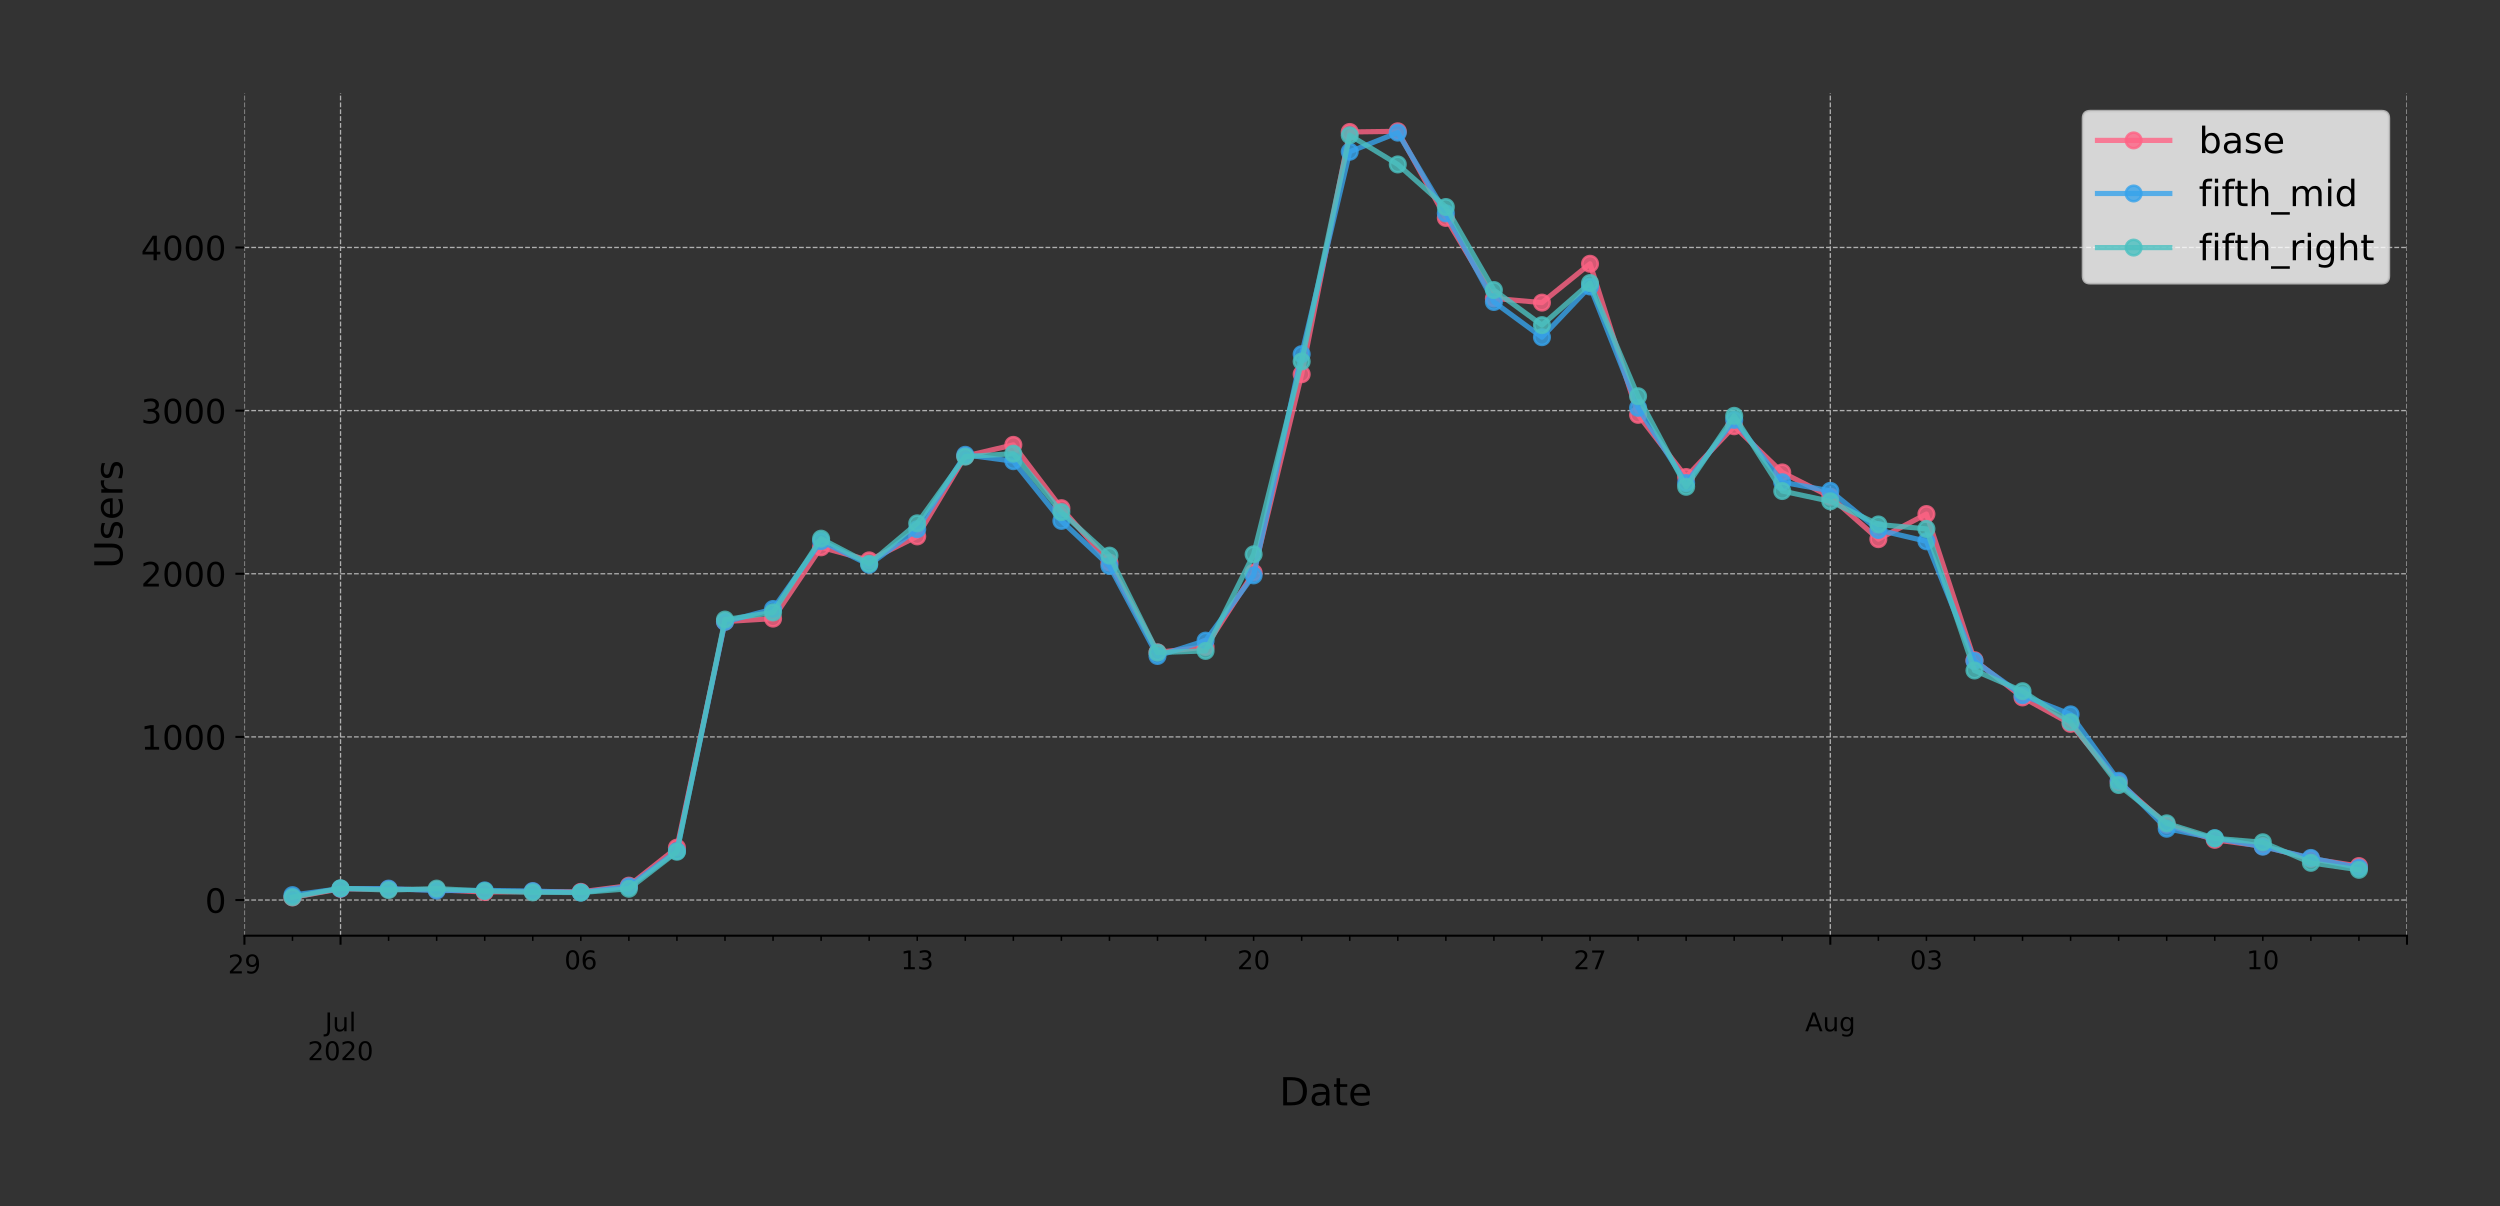 <?xml version="1.0" encoding="utf-8" standalone="no"?>
<!DOCTYPE svg PUBLIC "-//W3C//DTD SVG 1.1//EN"
  "http://www.w3.org/Graphics/SVG/1.1/DTD/svg11.dtd">
<!-- Created with matplotlib (https://matplotlib.org/) -->
<svg height="466.949pt" version="1.1" viewBox="0 0 967.602 466.949" width="967.602pt" xmlns="http://www.w3.org/2000/svg" xmlns:xlink="http://www.w3.org/1999/xlink">
 <rect x="0" y="0" width="967.602" height="466.949" fill="#333333" stroke="none"/>
 <defs>
  <style type="text/css">
*{stroke-linecap:butt;stroke-linejoin:round;}
  </style>
 </defs>
 <g id="figure_1">
  <g id="patch_1">
   <path d="M 0 466.949 
L 967.602 466.949 
L 967.602 0 
L 0 0 
z
" style="fill:none;"/>
  </g>
  <g id="axes_1">
   <g id="patch_2">
    <path d="M 94.602 362.16 
L 931.602 362.16 
L 931.602 36 
L 94.602 36 
z
" style="fill:none;"/>
   </g>
   <g id="matplotlib.axis_1">
    <g id="xtick_1">
     <g id="line2d_1">
      <path clip-path="url(#p8a032c82de)" d="M 94.602 362.16 
L 94.602 36 
" style="fill:none;stroke:#b0b0b0;stroke-dasharray:1.85,0.8;stroke-dashoffset:0;stroke-width:0.5;"/>
     </g>
     <g id="line2d_2">
      <defs>
       <path d="M 0 0 
L 0 3.5 
" id="mcb7481c9fd" style="stroke:#000000;stroke-width:0.8;"/>
      </defs>
      <g>
       <use style="stroke:#000000;stroke-width:0.8;" x="94.602" xlink:href="#mcb7481c9fd" y="362.16"/>
      </g>
     </g>
     <g id="text_1">
      <!-- 29 -->
      <defs>
       <path d="M 19.188 8.297 
L 53.609 8.297 
L 53.609 0 
L 7.328 0 
L 7.328 8.297 
Q 12.938 14.109 22.625 23.891 
Q 32.328 33.688 34.812 36.531 
Q 39.547 41.844 41.422 45.531 
Q 43.312 49.219 43.312 52.781 
Q 43.312 58.594 39.234 62.25 
Q 35.156 65.922 28.609 65.922 
Q 23.969 65.922 18.812 64.312 
Q 13.672 62.703 7.812 59.422 
L 7.812 69.391 
Q 13.766 71.781 18.938 73 
Q 24.125 74.219 28.422 74.219 
Q 39.75 74.219 46.484 68.547 
Q 53.219 62.891 53.219 53.422 
Q 53.219 48.922 51.531 44.891 
Q 49.859 40.875 45.406 35.406 
Q 44.188 33.984 37.641 27.219 
Q 31.109 20.453 19.188 8.297 
z
" id="DejaVuSans-50"/>
       <path d="M 10.984 1.516 
L 10.984 10.5 
Q 14.703 8.734 18.5 7.812 
Q 22.312 6.891 25.984 6.891 
Q 35.75 6.891 40.891 13.453 
Q 46.047 20.016 46.781 33.406 
Q 43.953 29.203 39.594 26.953 
Q 35.25 24.703 29.984 24.703 
Q 19.047 24.703 12.672 31.312 
Q 6.297 37.938 6.297 49.422 
Q 6.297 60.641 12.938 67.422 
Q 19.578 74.219 30.609 74.219 
Q 43.266 74.219 49.922 64.516 
Q 56.594 54.828 56.594 36.375 
Q 56.594 19.141 48.406 8.859 
Q 40.234 -1.422 26.422 -1.422 
Q 22.703 -1.422 18.891 -0.688 
Q 15.094 0.047 10.984 1.516 
z
M 30.609 32.422 
Q 37.25 32.422 41.125 36.953 
Q 45.016 41.5 45.016 49.422 
Q 45.016 57.281 41.125 61.844 
Q 37.25 66.406 30.609 66.406 
Q 23.969 66.406 20.094 61.844 
Q 16.219 57.281 16.219 49.422 
Q 16.219 41.5 20.094 36.953 
Q 23.969 32.422 30.609 32.422 
z
" id="DejaVuSans-57"/>
      </defs>
      <g transform="translate(88.24 376.758)scale(0.1 -0.1)">
       <use xlink:href="#DejaVuSans-50"/>
       <use x="63.623" xlink:href="#DejaVuSans-57"/>
      </g>
     </g>
    </g>
    <g id="xtick_2">
     <g id="line2d_3">
      <path clip-path="url(#p8a032c82de)" d="M 131.802 362.16 
L 131.802 36 
" style="fill:none;stroke:#b0b0b0;stroke-dasharray:1.85,0.8;stroke-dashoffset:0;stroke-width:0.5;"/>
     </g>
     <g id="line2d_4">
      <g>
       <use style="stroke:#000000;stroke-width:0.8;" x="131.802" xlink:href="#mcb7481c9fd" y="362.16"/>
      </g>
     </g>
     <g id="text_2">
      <!--  -->
      <g transform="translate(131.802 376.758)scale(0.1 -0.1)"/>
      <!--  -->
      <g transform="translate(131.802 387.956)scale(0.1 -0.1)"/>
      <!-- Jul -->
      <defs>
       <path d="M 9.812 72.906 
L 19.672 72.906 
L 19.672 5.078 
Q 19.672 -8.109 14.672 -14.062 
Q 9.672 -20.016 -1.422 -20.016 
L -5.172 -20.016 
L -5.172 -11.719 
L -2.094 -11.719 
Q 4.438 -11.719 7.125 -8.047 
Q 9.812 -4.391 9.812 5.078 
z
" id="DejaVuSans-74"/>
       <path d="M 8.5 21.578 
L 8.5 54.688 
L 17.484 54.688 
L 17.484 21.922 
Q 17.484 14.156 20.5 10.266 
Q 23.531 6.391 29.594 6.391 
Q 36.859 6.391 41.078 11.031 
Q 45.312 15.672 45.312 23.688 
L 45.312 54.688 
L 54.297 54.688 
L 54.297 0 
L 45.312 0 
L 45.312 8.406 
Q 42.047 3.422 37.719 1 
Q 33.406 -1.422 27.688 -1.422 
Q 18.266 -1.422 13.375 4.438 
Q 8.5 10.297 8.5 21.578 
z
M 31.109 56 
z
" id="DejaVuSans-117"/>
       <path d="M 9.422 75.984 
L 18.406 75.984 
L 18.406 0 
L 9.422 0 
z
" id="DejaVuSans-108"/>
      </defs>
      <g transform="translate(125.769 399.154)scale(0.1 -0.1)">
       <use xlink:href="#DejaVuSans-74"/>
       <use x="29.492" xlink:href="#DejaVuSans-117"/>
       <use x="92.871" xlink:href="#DejaVuSans-108"/>
      </g>
      <!-- 2020 -->
      <defs>
       <path d="M 31.781 66.406 
Q 24.172 66.406 20.328 58.906 
Q 16.5 51.422 16.5 36.375 
Q 16.5 21.391 20.328 13.891 
Q 24.172 6.391 31.781 6.391 
Q 39.453 6.391 43.281 13.891 
Q 47.125 21.391 47.125 36.375 
Q 47.125 51.422 43.281 58.906 
Q 39.453 66.406 31.781 66.406 
z
M 31.781 74.219 
Q 44.047 74.219 50.516 64.516 
Q 56.984 54.828 56.984 36.375 
Q 56.984 17.969 50.516 8.266 
Q 44.047 -1.422 31.781 -1.422 
Q 19.531 -1.422 13.062 8.266 
Q 6.594 17.969 6.594 36.375 
Q 6.594 54.828 13.062 64.516 
Q 19.531 74.219 31.781 74.219 
z
" id="DejaVuSans-48"/>
      </defs>
      <g transform="translate(119.077 410.352)scale(0.1 -0.1)">
       <use xlink:href="#DejaVuSans-50"/>
       <use x="63.623" xlink:href="#DejaVuSans-48"/>
       <use x="127.246" xlink:href="#DejaVuSans-50"/>
       <use x="190.869" xlink:href="#DejaVuSans-48"/>
      </g>
     </g>
    </g>
    <g id="xtick_3">
     <g id="line2d_5">
      <path clip-path="url(#p8a032c82de)" d="M 708.402 362.16 
L 708.402 36 
" style="fill:none;stroke:#b0b0b0;stroke-dasharray:1.85,0.8;stroke-dashoffset:0;stroke-width:0.5;"/>
     </g>
     <g id="line2d_6">
      <g>
       <use style="stroke:#000000;stroke-width:0.8;" x="708.402" xlink:href="#mcb7481c9fd" y="362.16"/>
      </g>
     </g>
     <g id="text_3">
      <!--  -->
      <g transform="translate(708.402 376.758)scale(0.1 -0.1)"/>
      <!--  -->
      <g transform="translate(708.402 387.956)scale(0.1 -0.1)"/>
      <!-- Aug -->
      <defs>
       <path d="M 34.188 63.188 
L 20.797 26.906 
L 47.609 26.906 
z
M 28.609 72.906 
L 39.797 72.906 
L 67.578 0 
L 57.328 0 
L 50.688 18.703 
L 17.828 18.703 
L 11.188 0 
L 0.781 0 
z
" id="DejaVuSans-65"/>
       <path d="M 45.406 27.984 
Q 45.406 37.75 41.375 43.109 
Q 37.359 48.484 30.078 48.484 
Q 22.859 48.484 18.828 43.109 
Q 14.797 37.75 14.797 27.984 
Q 14.797 18.266 18.828 12.891 
Q 22.859 7.516 30.078 7.516 
Q 37.359 7.516 41.375 12.891 
Q 45.406 18.266 45.406 27.984 
z
M 54.391 6.781 
Q 54.391 -7.172 48.188 -13.984 
Q 42 -20.797 29.203 -20.797 
Q 24.469 -20.797 20.266 -20.094 
Q 16.062 -19.391 12.109 -17.922 
L 12.109 -9.188 
Q 16.062 -11.328 19.922 -12.344 
Q 23.781 -13.375 27.781 -13.375 
Q 36.625 -13.375 41.016 -8.766 
Q 45.406 -4.156 45.406 5.172 
L 45.406 9.625 
Q 42.625 4.781 38.281 2.391 
Q 33.938 0 27.875 0 
Q 17.828 0 11.672 7.656 
Q 5.516 15.328 5.516 27.984 
Q 5.516 40.672 11.672 48.328 
Q 17.828 56 27.875 56 
Q 33.938 56 38.281 53.609 
Q 42.625 51.219 45.406 46.391 
L 45.406 54.688 
L 54.391 54.688 
z
" id="DejaVuSans-103"/>
      </defs>
      <g transform="translate(698.639 399.154)scale(0.1 -0.1)">
       <use xlink:href="#DejaVuSans-65"/>
       <use x="68.408" xlink:href="#DejaVuSans-117"/>
       <use x="131.787" xlink:href="#DejaVuSans-103"/>
      </g>
     </g>
    </g>
    <g id="xtick_4">
     <g id="line2d_7">
      <path clip-path="url(#p8a032c82de)" d="M 931.602 362.16 
L 931.602 36 
" style="fill:none;stroke:#b0b0b0;stroke-dasharray:1.85,0.8;stroke-dashoffset:0;stroke-width:0.5;"/>
     </g>
     <g id="line2d_8">
      <g>
       <use style="stroke:#000000;stroke-width:0.8;" x="931.602" xlink:href="#mcb7481c9fd" y="362.16"/>
      </g>
     </g>
    </g>
    <g id="xtick_5">
     <g id="line2d_9">
      <defs>
       <path d="M 0 0 
L 0 2 
" id="m0a82499041" style="stroke:#000000;stroke-width:0.6;"/>
      </defs>
      <g>
       <use style="stroke:#000000;stroke-width:0.6;" x="113.202" xlink:href="#m0a82499041" y="362.16"/>
      </g>
     </g>
    </g>
    <g id="xtick_6">
     <g id="line2d_10">
      <g>
       <use style="stroke:#000000;stroke-width:0.6;" x="150.402" xlink:href="#m0a82499041" y="362.16"/>
      </g>
     </g>
    </g>
    <g id="xtick_7">
     <g id="line2d_11">
      <g>
       <use style="stroke:#000000;stroke-width:0.6;" x="169.002" xlink:href="#m0a82499041" y="362.16"/>
      </g>
     </g>
    </g>
    <g id="xtick_8">
     <g id="line2d_12">
      <g>
       <use style="stroke:#000000;stroke-width:0.6;" x="187.602" xlink:href="#m0a82499041" y="362.16"/>
      </g>
     </g>
    </g>
    <g id="xtick_9">
     <g id="line2d_13">
      <g>
       <use style="stroke:#000000;stroke-width:0.6;" x="206.202" xlink:href="#m0a82499041" y="362.16"/>
      </g>
     </g>
    </g>
    <g id="xtick_10">
     <g id="line2d_14">
      <g>
       <use style="stroke:#000000;stroke-width:0.6;" x="224.802" xlink:href="#m0a82499041" y="362.16"/>
      </g>
     </g>
     <g id="text_4">
      <!-- 06 -->
      <defs>
       <path d="M 33.016 40.375 
Q 26.375 40.375 22.484 35.828 
Q 18.609 31.297 18.609 23.391 
Q 18.609 15.531 22.484 10.953 
Q 26.375 6.391 33.016 6.391 
Q 39.656 6.391 43.531 10.953 
Q 47.406 15.531 47.406 23.391 
Q 47.406 31.297 43.531 35.828 
Q 39.656 40.375 33.016 40.375 
z
M 52.594 71.297 
L 52.594 62.312 
Q 48.875 64.062 45.094 64.984 
Q 41.312 65.922 37.594 65.922 
Q 27.828 65.922 22.672 59.328 
Q 17.531 52.734 16.797 39.406 
Q 19.672 43.656 24.016 45.922 
Q 28.375 48.188 33.594 48.188 
Q 44.578 48.188 50.953 41.516 
Q 57.328 34.859 57.328 23.391 
Q 57.328 12.156 50.688 5.359 
Q 44.047 -1.422 33.016 -1.422 
Q 20.359 -1.422 13.672 8.266 
Q 6.984 17.969 6.984 36.375 
Q 6.984 53.656 15.188 63.938 
Q 23.391 74.219 37.203 74.219 
Q 40.922 74.219 44.703 73.484 
Q 48.484 72.75 52.594 71.297 
z
" id="DejaVuSans-54"/>
      </defs>
      <g transform="translate(218.44 375.158)scale(0.1 -0.1)">
       <use xlink:href="#DejaVuSans-48"/>
       <use x="63.623" xlink:href="#DejaVuSans-54"/>
      </g>
     </g>
    </g>
    <g id="xtick_11">
     <g id="line2d_15">
      <g>
       <use style="stroke:#000000;stroke-width:0.6;" x="243.402" xlink:href="#m0a82499041" y="362.16"/>
      </g>
     </g>
    </g>
    <g id="xtick_12">
     <g id="line2d_16">
      <g>
       <use style="stroke:#000000;stroke-width:0.6;" x="262.002" xlink:href="#m0a82499041" y="362.16"/>
      </g>
     </g>
    </g>
    <g id="xtick_13">
     <g id="line2d_17">
      <g>
       <use style="stroke:#000000;stroke-width:0.6;" x="280.602" xlink:href="#m0a82499041" y="362.16"/>
      </g>
     </g>
    </g>
    <g id="xtick_14">
     <g id="line2d_18">
      <g>
       <use style="stroke:#000000;stroke-width:0.6;" x="299.202" xlink:href="#m0a82499041" y="362.16"/>
      </g>
     </g>
    </g>
    <g id="xtick_15">
     <g id="line2d_19">
      <g>
       <use style="stroke:#000000;stroke-width:0.6;" x="317.802" xlink:href="#m0a82499041" y="362.16"/>
      </g>
     </g>
    </g>
    <g id="xtick_16">
     <g id="line2d_20">
      <g>
       <use style="stroke:#000000;stroke-width:0.6;" x="336.402" xlink:href="#m0a82499041" y="362.16"/>
      </g>
     </g>
    </g>
    <g id="xtick_17">
     <g id="line2d_21">
      <g>
       <use style="stroke:#000000;stroke-width:0.6;" x="355.002" xlink:href="#m0a82499041" y="362.16"/>
      </g>
     </g>
     <g id="text_5">
      <!-- 13 -->
      <defs>
       <path d="M 12.406 8.297 
L 28.516 8.297 
L 28.516 63.922 
L 10.984 60.406 
L 10.984 69.391 
L 28.422 72.906 
L 38.281 72.906 
L 38.281 8.297 
L 54.391 8.297 
L 54.391 0 
L 12.406 0 
z
" id="DejaVuSans-49"/>
       <path d="M 40.578 39.312 
Q 47.656 37.797 51.625 33 
Q 55.609 28.219 55.609 21.188 
Q 55.609 10.406 48.188 4.484 
Q 40.766 -1.422 27.094 -1.422 
Q 22.516 -1.422 17.656 -0.516 
Q 12.797 0.391 7.625 2.203 
L 7.625 11.719 
Q 11.719 9.328 16.594 8.109 
Q 21.484 6.891 26.812 6.891 
Q 36.078 6.891 40.938 10.547 
Q 45.797 14.203 45.797 21.188 
Q 45.797 27.641 41.281 31.266 
Q 36.766 34.906 28.719 34.906 
L 20.219 34.906 
L 20.219 43.016 
L 29.109 43.016 
Q 36.375 43.016 40.234 45.922 
Q 44.094 48.828 44.094 54.297 
Q 44.094 59.906 40.109 62.906 
Q 36.141 65.922 28.719 65.922 
Q 24.656 65.922 20.016 65.031 
Q 15.375 64.156 9.812 62.312 
L 9.812 71.094 
Q 15.438 72.656 20.344 73.438 
Q 25.25 74.219 29.594 74.219 
Q 40.828 74.219 47.359 69.109 
Q 53.906 64.016 53.906 55.328 
Q 53.906 49.266 50.438 45.094 
Q 46.969 40.922 40.578 39.312 
z
" id="DejaVuSans-51"/>
      </defs>
      <g transform="translate(348.64 375.158)scale(0.1 -0.1)">
       <use xlink:href="#DejaVuSans-49"/>
       <use x="63.623" xlink:href="#DejaVuSans-51"/>
      </g>
     </g>
    </g>
    <g id="xtick_18">
     <g id="line2d_22">
      <g>
       <use style="stroke:#000000;stroke-width:0.6;" x="373.602" xlink:href="#m0a82499041" y="362.16"/>
      </g>
     </g>
    </g>
    <g id="xtick_19">
     <g id="line2d_23">
      <g>
       <use style="stroke:#000000;stroke-width:0.6;" x="392.202" xlink:href="#m0a82499041" y="362.16"/>
      </g>
     </g>
    </g>
    <g id="xtick_20">
     <g id="line2d_24">
      <g>
       <use style="stroke:#000000;stroke-width:0.6;" x="410.802" xlink:href="#m0a82499041" y="362.16"/>
      </g>
     </g>
    </g>
    <g id="xtick_21">
     <g id="line2d_25">
      <g>
       <use style="stroke:#000000;stroke-width:0.6;" x="429.402" xlink:href="#m0a82499041" y="362.16"/>
      </g>
     </g>
    </g>
    <g id="xtick_22">
     <g id="line2d_26">
      <g>
       <use style="stroke:#000000;stroke-width:0.6;" x="448.002" xlink:href="#m0a82499041" y="362.16"/>
      </g>
     </g>
    </g>
    <g id="xtick_23">
     <g id="line2d_27">
      <g>
       <use style="stroke:#000000;stroke-width:0.6;" x="466.602" xlink:href="#m0a82499041" y="362.16"/>
      </g>
     </g>
    </g>
    <g id="xtick_24">
     <g id="line2d_28">
      <g>
       <use style="stroke:#000000;stroke-width:0.6;" x="485.202" xlink:href="#m0a82499041" y="362.16"/>
      </g>
     </g>
     <g id="text_6">
      <!-- 20 -->
      <g transform="translate(478.84 375.158)scale(0.1 -0.1)">
       <use xlink:href="#DejaVuSans-50"/>
       <use x="63.623" xlink:href="#DejaVuSans-48"/>
      </g>
     </g>
    </g>
    <g id="xtick_25">
     <g id="line2d_29">
      <g>
       <use style="stroke:#000000;stroke-width:0.6;" x="503.802" xlink:href="#m0a82499041" y="362.16"/>
      </g>
     </g>
    </g>
    <g id="xtick_26">
     <g id="line2d_30">
      <g>
       <use style="stroke:#000000;stroke-width:0.6;" x="522.402" xlink:href="#m0a82499041" y="362.16"/>
      </g>
     </g>
    </g>
    <g id="xtick_27">
     <g id="line2d_31">
      <g>
       <use style="stroke:#000000;stroke-width:0.6;" x="541.002" xlink:href="#m0a82499041" y="362.16"/>
      </g>
     </g>
    </g>
    <g id="xtick_28">
     <g id="line2d_32">
      <g>
       <use style="stroke:#000000;stroke-width:0.6;" x="559.602" xlink:href="#m0a82499041" y="362.16"/>
      </g>
     </g>
    </g>
    <g id="xtick_29">
     <g id="line2d_33">
      <g>
       <use style="stroke:#000000;stroke-width:0.6;" x="578.202" xlink:href="#m0a82499041" y="362.16"/>
      </g>
     </g>
    </g>
    <g id="xtick_30">
     <g id="line2d_34">
      <g>
       <use style="stroke:#000000;stroke-width:0.6;" x="596.802" xlink:href="#m0a82499041" y="362.16"/>
      </g>
     </g>
    </g>
    <g id="xtick_31">
     <g id="line2d_35">
      <g>
       <use style="stroke:#000000;stroke-width:0.6;" x="615.402" xlink:href="#m0a82499041" y="362.16"/>
      </g>
     </g>
     <g id="text_7">
      <!-- 27 -->
      <defs>
       <path d="M 8.203 72.906 
L 55.078 72.906 
L 55.078 68.703 
L 28.609 0 
L 18.312 0 
L 43.219 64.594 
L 8.203 64.594 
z
" id="DejaVuSans-55"/>
      </defs>
      <g transform="translate(609.04 375.158)scale(0.1 -0.1)">
       <use xlink:href="#DejaVuSans-50"/>
       <use x="63.623" xlink:href="#DejaVuSans-55"/>
      </g>
     </g>
    </g>
    <g id="xtick_32">
     <g id="line2d_36">
      <g>
       <use style="stroke:#000000;stroke-width:0.6;" x="634.002" xlink:href="#m0a82499041" y="362.16"/>
      </g>
     </g>
    </g>
    <g id="xtick_33">
     <g id="line2d_37">
      <g>
       <use style="stroke:#000000;stroke-width:0.6;" x="652.602" xlink:href="#m0a82499041" y="362.16"/>
      </g>
     </g>
    </g>
    <g id="xtick_34">
     <g id="line2d_38">
      <g>
       <use style="stroke:#000000;stroke-width:0.6;" x="671.202" xlink:href="#m0a82499041" y="362.16"/>
      </g>
     </g>
    </g>
    <g id="xtick_35">
     <g id="line2d_39">
      <g>
       <use style="stroke:#000000;stroke-width:0.6;" x="689.802" xlink:href="#m0a82499041" y="362.16"/>
      </g>
     </g>
    </g>
    <g id="xtick_36">
     <g id="line2d_40">
      <g>
       <use style="stroke:#000000;stroke-width:0.6;" x="727.002" xlink:href="#m0a82499041" y="362.16"/>
      </g>
     </g>
    </g>
    <g id="xtick_37">
     <g id="line2d_41">
      <g>
       <use style="stroke:#000000;stroke-width:0.6;" x="745.602" xlink:href="#m0a82499041" y="362.16"/>
      </g>
     </g>
     <g id="text_8">
      <!-- 03 -->
      <g transform="translate(739.24 375.158)scale(0.1 -0.1)">
       <use xlink:href="#DejaVuSans-48"/>
       <use x="63.623" xlink:href="#DejaVuSans-51"/>
      </g>
     </g>
    </g>
    <g id="xtick_38">
     <g id="line2d_42">
      <g>
       <use style="stroke:#000000;stroke-width:0.6;" x="764.202" xlink:href="#m0a82499041" y="362.16"/>
      </g>
     </g>
    </g>
    <g id="xtick_39">
     <g id="line2d_43">
      <g>
       <use style="stroke:#000000;stroke-width:0.6;" x="782.802" xlink:href="#m0a82499041" y="362.16"/>
      </g>
     </g>
    </g>
    <g id="xtick_40">
     <g id="line2d_44">
      <g>
       <use style="stroke:#000000;stroke-width:0.6;" x="801.402" xlink:href="#m0a82499041" y="362.16"/>
      </g>
     </g>
    </g>
    <g id="xtick_41">
     <g id="line2d_45">
      <g>
       <use style="stroke:#000000;stroke-width:0.6;" x="820.002" xlink:href="#m0a82499041" y="362.16"/>
      </g>
     </g>
    </g>
    <g id="xtick_42">
     <g id="line2d_46">
      <g>
       <use style="stroke:#000000;stroke-width:0.6;" x="838.602" xlink:href="#m0a82499041" y="362.16"/>
      </g>
     </g>
    </g>
    <g id="xtick_43">
     <g id="line2d_47">
      <g>
       <use style="stroke:#000000;stroke-width:0.6;" x="857.202" xlink:href="#m0a82499041" y="362.16"/>
      </g>
     </g>
    </g>
    <g id="xtick_44">
     <g id="line2d_48">
      <g>
       <use style="stroke:#000000;stroke-width:0.6;" x="875.802" xlink:href="#m0a82499041" y="362.16"/>
      </g>
     </g>
     <g id="text_9">
      <!-- 10 -->
      <g transform="translate(869.44 375.158)scale(0.1 -0.1)">
       <use xlink:href="#DejaVuSans-49"/>
       <use x="63.623" xlink:href="#DejaVuSans-48"/>
      </g>
     </g>
    </g>
    <g id="xtick_45">
     <g id="line2d_49">
      <g>
       <use style="stroke:#000000;stroke-width:0.6;" x="894.402" xlink:href="#m0a82499041" y="362.16"/>
      </g>
     </g>
    </g>
    <g id="xtick_46">
     <g id="line2d_50">
      <g>
       <use style="stroke:#000000;stroke-width:0.6;" x="913.002" xlink:href="#m0a82499041" y="362.16"/>
      </g>
     </g>
    </g>
    <g id="text_10">
     <!-- Date -->
     <defs>
      <path d="M 19.672 64.797 
L 19.672 8.109 
L 31.594 8.109 
Q 46.688 8.109 53.688 14.938 
Q 60.688 21.781 60.688 36.531 
Q 60.688 51.172 53.688 57.984 
Q 46.688 64.797 31.594 64.797 
z
M 9.812 72.906 
L 30.078 72.906 
Q 51.266 72.906 61.172 64.094 
Q 71.094 55.281 71.094 36.531 
Q 71.094 17.672 61.125 8.828 
Q 51.172 0 30.078 0 
L 9.812 0 
z
" id="DejaVuSans-68"/>
      <path d="M 34.281 27.484 
Q 23.391 27.484 19.188 25 
Q 14.984 22.516 14.984 16.5 
Q 14.984 11.719 18.141 8.906 
Q 21.297 6.109 26.703 6.109 
Q 34.188 6.109 38.703 11.406 
Q 43.219 16.703 43.219 25.484 
L 43.219 27.484 
z
M 52.203 31.203 
L 52.203 0 
L 43.219 0 
L 43.219 8.297 
Q 40.141 3.328 35.547 0.953 
Q 30.953 -1.422 24.312 -1.422 
Q 15.922 -1.422 10.953 3.297 
Q 6 8.016 6 15.922 
Q 6 25.141 12.172 29.828 
Q 18.359 34.516 30.609 34.516 
L 43.219 34.516 
L 43.219 35.406 
Q 43.219 41.609 39.141 45 
Q 35.062 48.391 27.688 48.391 
Q 23 48.391 18.547 47.266 
Q 14.109 46.141 10.016 43.891 
L 10.016 52.203 
Q 14.938 54.109 19.578 55.047 
Q 24.219 56 28.609 56 
Q 40.484 56 46.344 49.844 
Q 52.203 43.703 52.203 31.203 
z
" id="DejaVuSans-97"/>
      <path d="M 18.312 70.219 
L 18.312 54.688 
L 36.812 54.688 
L 36.812 47.703 
L 18.312 47.703 
L 18.312 18.016 
Q 18.312 11.328 20.141 9.422 
Q 21.969 7.516 27.594 7.516 
L 36.812 7.516 
L 36.812 0 
L 27.594 0 
Q 17.188 0 13.234 3.875 
Q 9.281 7.766 9.281 18.016 
L 9.281 47.703 
L 2.688 47.703 
L 2.688 54.688 
L 9.281 54.688 
L 9.281 70.219 
z
" id="DejaVuSans-116"/>
      <path d="M 56.203 29.594 
L 56.203 25.203 
L 14.891 25.203 
Q 15.484 15.922 20.484 11.062 
Q 25.484 6.203 34.422 6.203 
Q 39.594 6.203 44.453 7.469 
Q 49.312 8.734 54.109 11.281 
L 54.109 2.781 
Q 49.266 0.734 44.188 -0.344 
Q 39.109 -1.422 33.891 -1.422 
Q 20.797 -1.422 13.156 6.188 
Q 5.516 13.812 5.516 26.812 
Q 5.516 40.234 12.766 48.109 
Q 20.016 56 32.328 56 
Q 43.359 56 49.781 48.891 
Q 56.203 41.797 56.203 29.594 
z
M 47.219 32.234 
Q 47.125 39.594 43.094 43.984 
Q 39.062 48.391 32.422 48.391 
Q 24.906 48.391 20.391 44.141 
Q 15.875 39.891 15.188 32.172 
z
" id="DejaVuSans-101"/>
     </defs>
     <g transform="translate(495.176 427.829)scale(0.15 -0.15)">
      <use xlink:href="#DejaVuSans-68"/>
      <use x="77.002" xlink:href="#DejaVuSans-97"/>
      <use x="138.281" xlink:href="#DejaVuSans-116"/>
      <use x="177.49" xlink:href="#DejaVuSans-101"/>
     </g>
    </g>
   </g>
   <g id="matplotlib.axis_2">
    <g id="ytick_1">
     <g id="line2d_51">
      <path clip-path="url(#p8a032c82de)" d="M 94.602 348.345 
L 931.602 348.345 
" style="fill:none;stroke:#b0b0b0;stroke-dasharray:1.85,0.8;stroke-dashoffset:0;stroke-width:0.5;"/>
     </g>
     <g id="line2d_52">
      <defs>
       <path d="M 0 0 
L -3.5 0 
" id="m327681b1e5" style="stroke:#000000;stroke-width:0.8;"/>
      </defs>
      <g>
       <use style="stroke:#000000;stroke-width:0.8;" x="94.602" xlink:href="#m327681b1e5" y="348.345"/>
      </g>
     </g>
     <g id="text_11">
      <!-- 0 -->
      <g transform="translate(79.331 353.284)scale(0.13 -0.13)">
       <use xlink:href="#DejaVuSans-48"/>
      </g>
     </g>
    </g>
    <g id="ytick_2">
     <g id="line2d_53">
      <path clip-path="url(#p8a032c82de)" d="M 94.602 285.204 
L 931.602 285.204 
" style="fill:none;stroke:#b0b0b0;stroke-dasharray:1.85,0.8;stroke-dashoffset:0;stroke-width:0.5;"/>
     </g>
     <g id="line2d_54">
      <g>
       <use style="stroke:#000000;stroke-width:0.8;" x="94.602" xlink:href="#m327681b1e5" y="285.204"/>
      </g>
     </g>
     <g id="text_12">
      <!-- 1000 -->
      <g transform="translate(54.517 290.143)scale(0.13 -0.13)">
       <use xlink:href="#DejaVuSans-49"/>
       <use x="63.623" xlink:href="#DejaVuSans-48"/>
       <use x="127.246" xlink:href="#DejaVuSans-48"/>
       <use x="190.869" xlink:href="#DejaVuSans-48"/>
      </g>
     </g>
    </g>
    <g id="ytick_3">
     <g id="line2d_55">
      <path clip-path="url(#p8a032c82de)" d="M 94.602 222.063 
L 931.602 222.063 
" style="fill:none;stroke:#b0b0b0;stroke-dasharray:1.85,0.8;stroke-dashoffset:0;stroke-width:0.5;"/>
     </g>
     <g id="line2d_56">
      <g>
       <use style="stroke:#000000;stroke-width:0.8;" x="94.602" xlink:href="#m327681b1e5" y="222.063"/>
      </g>
     </g>
     <g id="text_13">
      <!-- 2000 -->
      <g transform="translate(54.517 227.002)scale(0.13 -0.13)">
       <use xlink:href="#DejaVuSans-50"/>
       <use x="63.623" xlink:href="#DejaVuSans-48"/>
       <use x="127.246" xlink:href="#DejaVuSans-48"/>
       <use x="190.869" xlink:href="#DejaVuSans-48"/>
      </g>
     </g>
    </g>
    <g id="ytick_4">
     <g id="line2d_57">
      <path clip-path="url(#p8a032c82de)" d="M 94.602 158.922 
L 931.602 158.922 
" style="fill:none;stroke:#b0b0b0;stroke-dasharray:1.85,0.8;stroke-dashoffset:0;stroke-width:0.5;"/>
     </g>
     <g id="line2d_58">
      <g>
       <use style="stroke:#000000;stroke-width:0.8;" x="94.602" xlink:href="#m327681b1e5" y="158.922"/>
      </g>
     </g>
     <g id="text_14">
      <!-- 3000 -->
      <g transform="translate(54.517 163.861)scale(0.13 -0.13)">
       <use xlink:href="#DejaVuSans-51"/>
       <use x="63.623" xlink:href="#DejaVuSans-48"/>
       <use x="127.246" xlink:href="#DejaVuSans-48"/>
       <use x="190.869" xlink:href="#DejaVuSans-48"/>
      </g>
     </g>
    </g>
    <g id="ytick_5">
     <g id="line2d_59">
      <path clip-path="url(#p8a032c82de)" d="M 94.602 95.782 
L 931.602 95.782 
" style="fill:none;stroke:#b0b0b0;stroke-dasharray:1.85,0.8;stroke-dashoffset:0;stroke-width:0.5;"/>
     </g>
     <g id="line2d_60">
      <g>
       <use style="stroke:#000000;stroke-width:0.8;" x="94.602" xlink:href="#m327681b1e5" y="95.782"/>
      </g>
     </g>
     <g id="text_15">
      <!-- 4000 -->
      <defs>
       <path d="M 37.797 64.312 
L 12.891 25.391 
L 37.797 25.391 
z
M 35.203 72.906 
L 47.609 72.906 
L 47.609 25.391 
L 58.016 25.391 
L 58.016 17.188 
L 47.609 17.188 
L 47.609 0 
L 37.797 0 
L 37.797 17.188 
L 4.891 17.188 
L 4.891 26.703 
z
" id="DejaVuSans-52"/>
      </defs>
      <g transform="translate(54.517 100.721)scale(0.13 -0.13)">
       <use xlink:href="#DejaVuSans-52"/>
       <use x="63.623" xlink:href="#DejaVuSans-48"/>
       <use x="127.246" xlink:href="#DejaVuSans-48"/>
       <use x="190.869" xlink:href="#DejaVuSans-48"/>
      </g>
     </g>
    </g>
    <g id="text_16">
     <!-- Users -->
     <defs>
      <path d="M 8.688 72.906 
L 18.609 72.906 
L 18.609 28.609 
Q 18.609 16.891 22.844 11.734 
Q 27.094 6.594 36.625 6.594 
Q 46.094 6.594 50.344 11.734 
Q 54.594 16.891 54.594 28.609 
L 54.594 72.906 
L 64.5 72.906 
L 64.5 27.391 
Q 64.5 13.141 57.438 5.859 
Q 50.391 -1.422 36.625 -1.422 
Q 22.797 -1.422 15.734 5.859 
Q 8.688 13.141 8.688 27.391 
z
" id="DejaVuSans-85"/>
      <path d="M 44.281 53.078 
L 44.281 44.578 
Q 40.484 46.531 36.375 47.5 
Q 32.281 48.484 27.875 48.484 
Q 21.188 48.484 17.844 46.438 
Q 14.5 44.391 14.5 40.281 
Q 14.5 37.156 16.891 35.375 
Q 19.281 33.594 26.516 31.984 
L 29.594 31.297 
Q 39.156 29.25 43.188 25.516 
Q 47.219 21.781 47.219 15.094 
Q 47.219 7.469 41.188 3.016 
Q 35.156 -1.422 24.609 -1.422 
Q 20.219 -1.422 15.453 -0.562 
Q 10.688 0.297 5.422 2 
L 5.422 11.281 
Q 10.406 8.688 15.234 7.391 
Q 20.062 6.109 24.812 6.109 
Q 31.156 6.109 34.562 8.281 
Q 37.984 10.453 37.984 14.406 
Q 37.984 18.062 35.516 20.016 
Q 33.062 21.969 24.703 23.781 
L 21.578 24.516 
Q 13.234 26.266 9.516 29.906 
Q 5.812 33.547 5.812 39.891 
Q 5.812 47.609 11.281 51.797 
Q 16.75 56 26.812 56 
Q 31.781 56 36.172 55.266 
Q 40.578 54.547 44.281 53.078 
z
" id="DejaVuSans-115"/>
      <path d="M 41.109 46.297 
Q 39.594 47.172 37.812 47.578 
Q 36.031 48 33.891 48 
Q 26.266 48 22.188 43.047 
Q 18.109 38.094 18.109 28.812 
L 18.109 0 
L 9.078 0 
L 9.078 54.688 
L 18.109 54.688 
L 18.109 46.188 
Q 20.953 51.172 25.484 53.578 
Q 30.031 56 36.531 56 
Q 37.453 56 38.578 55.875 
Q 39.703 55.766 41.062 55.516 
z
" id="DejaVuSans-114"/>
     </defs>
     <g transform="translate(47.398 220.081)rotate(-90)scale(0.15 -0.15)">
      <use xlink:href="#DejaVuSans-85"/>
      <use x="73.193" xlink:href="#DejaVuSans-115"/>
      <use x="125.293" xlink:href="#DejaVuSans-101"/>
      <use x="186.816" xlink:href="#DejaVuSans-114"/>
      <use x="227.93" xlink:href="#DejaVuSans-115"/>
     </g>
    </g>
   </g>
   <g id="line2d_61">
    <path clip-path="url(#p8a032c82de)" d="M 113.202 347.335 
L 131.802 343.988 
L 150.402 344.178 
L 169.002 344.367 
L 187.602 345.251 
L 206.202 345.061 
L 224.802 345.188 
L 243.402 342.788 
L 262.002 328.077 
L 280.602 240.563 
L 299.202 239.427 
L 317.802 211.834 
L 336.402 216.886 
L 355.002 207.604 
L 373.602 176.539 
L 392.202 172.182 
L 410.802 196.681 
L 429.402 217.77 
L 448.002 252.497 
L 466.602 250.413 
L 485.202 221.621 
L 503.802 144.842 
L 522.402 51.078 
L 541.002 50.825 
L 559.602 84.353 
L 578.202 115.482 
L 596.802 117.123 
L 615.402 102.096 
L 634.002 160.564 
L 652.602 184.621 
L 671.202 164.984 
L 689.802 182.853 
L 708.402 192.261 
L 727.002 208.677 
L 745.602 198.954 
L 764.202 255.528 
L 782.802 269.924 
L 801.402 280.153 
L 820.002 302.694 
L 838.602 319.237 
L 857.202 325.046 
L 875.802 327.508 
L 894.402 332.37 
L 913.002 335.212 
" style="fill:none;stroke:#ff6384;stroke-linecap:square;stroke-opacity:0.8;stroke-width:2;"/>
    <defs>
     <path d="M 0 3 
C 0.796 3 1.559 2.684 2.121 2.121 
C 2.684 1.559 3 0.796 3 0 
C 3 -0.796 2.684 -1.559 2.121 -2.121 
C 1.559 -2.684 0.796 -3 0 -3 
C -0.796 -3 -1.559 -2.684 -2.121 -2.121 
C -2.684 -1.559 -3 -0.796 -3 0 
C -3 0.796 -2.684 1.559 -2.121 2.121 
C -1.559 2.684 -0.796 3 0 3 
z
" id="m00fbdfed29" style="stroke:#ff6384;stroke-opacity:0.8;"/>
    </defs>
    <g clip-path="url(#p8a032c82de)">
     <use style="fill:#ff6384;fill-opacity:0.8;stroke:#ff6384;stroke-opacity:0.8;" x="113.202" xlink:href="#m00fbdfed29" y="347.335"/>
     <use style="fill:#ff6384;fill-opacity:0.8;stroke:#ff6384;stroke-opacity:0.8;" x="131.802" xlink:href="#m00fbdfed29" y="343.988"/>
     <use style="fill:#ff6384;fill-opacity:0.8;stroke:#ff6384;stroke-opacity:0.8;" x="150.402" xlink:href="#m00fbdfed29" y="344.178"/>
     <use style="fill:#ff6384;fill-opacity:0.8;stroke:#ff6384;stroke-opacity:0.8;" x="169.002" xlink:href="#m00fbdfed29" y="344.367"/>
     <use style="fill:#ff6384;fill-opacity:0.8;stroke:#ff6384;stroke-opacity:0.8;" x="187.602" xlink:href="#m00fbdfed29" y="345.251"/>
     <use style="fill:#ff6384;fill-opacity:0.8;stroke:#ff6384;stroke-opacity:0.8;" x="206.202" xlink:href="#m00fbdfed29" y="345.061"/>
     <use style="fill:#ff6384;fill-opacity:0.8;stroke:#ff6384;stroke-opacity:0.8;" x="224.802" xlink:href="#m00fbdfed29" y="345.188"/>
     <use style="fill:#ff6384;fill-opacity:0.8;stroke:#ff6384;stroke-opacity:0.8;" x="243.402" xlink:href="#m00fbdfed29" y="342.788"/>
     <use style="fill:#ff6384;fill-opacity:0.8;stroke:#ff6384;stroke-opacity:0.8;" x="262.002" xlink:href="#m00fbdfed29" y="328.077"/>
     <use style="fill:#ff6384;fill-opacity:0.8;stroke:#ff6384;stroke-opacity:0.8;" x="280.602" xlink:href="#m00fbdfed29" y="240.563"/>
     <use style="fill:#ff6384;fill-opacity:0.8;stroke:#ff6384;stroke-opacity:0.8;" x="299.202" xlink:href="#m00fbdfed29" y="239.427"/>
     <use style="fill:#ff6384;fill-opacity:0.8;stroke:#ff6384;stroke-opacity:0.8;" x="317.802" xlink:href="#m00fbdfed29" y="211.834"/>
     <use style="fill:#ff6384;fill-opacity:0.8;stroke:#ff6384;stroke-opacity:0.8;" x="336.402" xlink:href="#m00fbdfed29" y="216.886"/>
     <use style="fill:#ff6384;fill-opacity:0.8;stroke:#ff6384;stroke-opacity:0.8;" x="355.002" xlink:href="#m00fbdfed29" y="207.604"/>
     <use style="fill:#ff6384;fill-opacity:0.8;stroke:#ff6384;stroke-opacity:0.8;" x="373.602" xlink:href="#m00fbdfed29" y="176.539"/>
     <use style="fill:#ff6384;fill-opacity:0.8;stroke:#ff6384;stroke-opacity:0.8;" x="392.202" xlink:href="#m00fbdfed29" y="172.182"/>
     <use style="fill:#ff6384;fill-opacity:0.8;stroke:#ff6384;stroke-opacity:0.8;" x="410.802" xlink:href="#m00fbdfed29" y="196.681"/>
     <use style="fill:#ff6384;fill-opacity:0.8;stroke:#ff6384;stroke-opacity:0.8;" x="429.402" xlink:href="#m00fbdfed29" y="217.77"/>
     <use style="fill:#ff6384;fill-opacity:0.8;stroke:#ff6384;stroke-opacity:0.8;" x="448.002" xlink:href="#m00fbdfed29" y="252.497"/>
     <use style="fill:#ff6384;fill-opacity:0.8;stroke:#ff6384;stroke-opacity:0.8;" x="466.602" xlink:href="#m00fbdfed29" y="250.413"/>
     <use style="fill:#ff6384;fill-opacity:0.8;stroke:#ff6384;stroke-opacity:0.8;" x="485.202" xlink:href="#m00fbdfed29" y="221.621"/>
     <use style="fill:#ff6384;fill-opacity:0.8;stroke:#ff6384;stroke-opacity:0.8;" x="503.802" xlink:href="#m00fbdfed29" y="144.842"/>
     <use style="fill:#ff6384;fill-opacity:0.8;stroke:#ff6384;stroke-opacity:0.8;" x="522.402" xlink:href="#m00fbdfed29" y="51.078"/>
     <use style="fill:#ff6384;fill-opacity:0.8;stroke:#ff6384;stroke-opacity:0.8;" x="541.002" xlink:href="#m00fbdfed29" y="50.825"/>
     <use style="fill:#ff6384;fill-opacity:0.8;stroke:#ff6384;stroke-opacity:0.8;" x="559.602" xlink:href="#m00fbdfed29" y="84.353"/>
     <use style="fill:#ff6384;fill-opacity:0.8;stroke:#ff6384;stroke-opacity:0.8;" x="578.202" xlink:href="#m00fbdfed29" y="115.482"/>
     <use style="fill:#ff6384;fill-opacity:0.8;stroke:#ff6384;stroke-opacity:0.8;" x="596.802" xlink:href="#m00fbdfed29" y="117.123"/>
     <use style="fill:#ff6384;fill-opacity:0.8;stroke:#ff6384;stroke-opacity:0.8;" x="615.402" xlink:href="#m00fbdfed29" y="102.096"/>
     <use style="fill:#ff6384;fill-opacity:0.8;stroke:#ff6384;stroke-opacity:0.8;" x="634.002" xlink:href="#m00fbdfed29" y="160.564"/>
     <use style="fill:#ff6384;fill-opacity:0.8;stroke:#ff6384;stroke-opacity:0.8;" x="652.602" xlink:href="#m00fbdfed29" y="184.621"/>
     <use style="fill:#ff6384;fill-opacity:0.8;stroke:#ff6384;stroke-opacity:0.8;" x="671.202" xlink:href="#m00fbdfed29" y="164.984"/>
     <use style="fill:#ff6384;fill-opacity:0.8;stroke:#ff6384;stroke-opacity:0.8;" x="689.802" xlink:href="#m00fbdfed29" y="182.853"/>
     <use style="fill:#ff6384;fill-opacity:0.8;stroke:#ff6384;stroke-opacity:0.8;" x="708.402" xlink:href="#m00fbdfed29" y="192.261"/>
     <use style="fill:#ff6384;fill-opacity:0.8;stroke:#ff6384;stroke-opacity:0.8;" x="727.002" xlink:href="#m00fbdfed29" y="208.677"/>
     <use style="fill:#ff6384;fill-opacity:0.8;stroke:#ff6384;stroke-opacity:0.8;" x="745.602" xlink:href="#m00fbdfed29" y="198.954"/>
     <use style="fill:#ff6384;fill-opacity:0.8;stroke:#ff6384;stroke-opacity:0.8;" x="764.202" xlink:href="#m00fbdfed29" y="255.528"/>
     <use style="fill:#ff6384;fill-opacity:0.8;stroke:#ff6384;stroke-opacity:0.8;" x="782.802" xlink:href="#m00fbdfed29" y="269.924"/>
     <use style="fill:#ff6384;fill-opacity:0.8;stroke:#ff6384;stroke-opacity:0.8;" x="801.402" xlink:href="#m00fbdfed29" y="280.153"/>
     <use style="fill:#ff6384;fill-opacity:0.8;stroke:#ff6384;stroke-opacity:0.8;" x="820.002" xlink:href="#m00fbdfed29" y="302.694"/>
     <use style="fill:#ff6384;fill-opacity:0.8;stroke:#ff6384;stroke-opacity:0.8;" x="838.602" xlink:href="#m00fbdfed29" y="319.237"/>
     <use style="fill:#ff6384;fill-opacity:0.8;stroke:#ff6384;stroke-opacity:0.8;" x="857.202" xlink:href="#m00fbdfed29" y="325.046"/>
     <use style="fill:#ff6384;fill-opacity:0.8;stroke:#ff6384;stroke-opacity:0.8;" x="875.802" xlink:href="#m00fbdfed29" y="327.508"/>
     <use style="fill:#ff6384;fill-opacity:0.8;stroke:#ff6384;stroke-opacity:0.8;" x="894.402" xlink:href="#m00fbdfed29" y="332.37"/>
     <use style="fill:#ff6384;fill-opacity:0.8;stroke:#ff6384;stroke-opacity:0.8;" x="913.002" xlink:href="#m00fbdfed29" y="335.212"/>
    </g>
   </g>
   <g id="line2d_62">
    <path clip-path="url(#p8a032c82de)" d="M 113.202 346.451 
L 131.802 343.925 
L 150.402 343.925 
L 169.002 344.683 
L 187.602 344.619 
L 206.202 344.872 
L 224.802 345.44 
L 243.402 343.104 
L 262.002 329.403 
L 280.602 240.69 
L 299.202 235.702 
L 317.802 209.435 
L 336.402 218.59 
L 355.002 204.826 
L 373.602 176.034 
L 392.202 178.496 
L 410.802 201.606 
L 429.402 219.032 
L 448.002 253.886 
L 466.602 247.951 
L 485.202 222.695 
L 503.802 137.076 
L 522.402 58.718 
L 541.002 51.331 
L 559.602 82.585 
L 578.202 116.871 
L 596.802 130.509 
L 615.402 110.872 
L 634.002 157.849 
L 652.602 186.957 
L 671.202 162.521 
L 689.802 186.641 
L 708.402 189.988 
L 727.002 205.142 
L 745.602 209.498 
L 764.202 255.844 
L 782.802 269.103 
L 801.402 276.491 
L 820.002 302.189 
L 838.602 320.752 
L 857.202 324.414 
L 875.802 327.698 
L 894.402 332.054 
L 913.002 335.843 
" style="fill:none;stroke:#36a2eb;stroke-linecap:square;stroke-opacity:0.8;stroke-width:2;"/>
    <defs>
     <path d="M 0 3 
C 0.796 3 1.559 2.684 2.121 2.121 
C 2.684 1.559 3 0.796 3 0 
C 3 -0.796 2.684 -1.559 2.121 -2.121 
C 1.559 -2.684 0.796 -3 0 -3 
C -0.796 -3 -1.559 -2.684 -2.121 -2.121 
C -2.684 -1.559 -3 -0.796 -3 0 
C -3 0.796 -2.684 1.559 -2.121 2.121 
C -1.559 2.684 -0.796 3 0 3 
z
" id="mc13d0722f8" style="stroke:#36a2eb;stroke-opacity:0.8;"/>
    </defs>
    <g clip-path="url(#p8a032c82de)">
     <use style="fill:#36a2eb;fill-opacity:0.8;stroke:#36a2eb;stroke-opacity:0.8;" x="113.202" xlink:href="#mc13d0722f8" y="346.451"/>
     <use style="fill:#36a2eb;fill-opacity:0.8;stroke:#36a2eb;stroke-opacity:0.8;" x="131.802" xlink:href="#mc13d0722f8" y="343.925"/>
     <use style="fill:#36a2eb;fill-opacity:0.8;stroke:#36a2eb;stroke-opacity:0.8;" x="150.402" xlink:href="#mc13d0722f8" y="343.925"/>
     <use style="fill:#36a2eb;fill-opacity:0.8;stroke:#36a2eb;stroke-opacity:0.8;" x="169.002" xlink:href="#mc13d0722f8" y="344.683"/>
     <use style="fill:#36a2eb;fill-opacity:0.8;stroke:#36a2eb;stroke-opacity:0.8;" x="187.602" xlink:href="#mc13d0722f8" y="344.619"/>
     <use style="fill:#36a2eb;fill-opacity:0.8;stroke:#36a2eb;stroke-opacity:0.8;" x="206.202" xlink:href="#mc13d0722f8" y="344.872"/>
     <use style="fill:#36a2eb;fill-opacity:0.8;stroke:#36a2eb;stroke-opacity:0.8;" x="224.802" xlink:href="#mc13d0722f8" y="345.44"/>
     <use style="fill:#36a2eb;fill-opacity:0.8;stroke:#36a2eb;stroke-opacity:0.8;" x="243.402" xlink:href="#mc13d0722f8" y="343.104"/>
     <use style="fill:#36a2eb;fill-opacity:0.8;stroke:#36a2eb;stroke-opacity:0.8;" x="262.002" xlink:href="#mc13d0722f8" y="329.403"/>
     <use style="fill:#36a2eb;fill-opacity:0.8;stroke:#36a2eb;stroke-opacity:0.8;" x="280.602" xlink:href="#mc13d0722f8" y="240.69"/>
     <use style="fill:#36a2eb;fill-opacity:0.8;stroke:#36a2eb;stroke-opacity:0.8;" x="299.202" xlink:href="#mc13d0722f8" y="235.702"/>
     <use style="fill:#36a2eb;fill-opacity:0.8;stroke:#36a2eb;stroke-opacity:0.8;" x="317.802" xlink:href="#mc13d0722f8" y="209.435"/>
     <use style="fill:#36a2eb;fill-opacity:0.8;stroke:#36a2eb;stroke-opacity:0.8;" x="336.402" xlink:href="#mc13d0722f8" y="218.59"/>
     <use style="fill:#36a2eb;fill-opacity:0.8;stroke:#36a2eb;stroke-opacity:0.8;" x="355.002" xlink:href="#mc13d0722f8" y="204.826"/>
     <use style="fill:#36a2eb;fill-opacity:0.8;stroke:#36a2eb;stroke-opacity:0.8;" x="373.602" xlink:href="#mc13d0722f8" y="176.034"/>
     <use style="fill:#36a2eb;fill-opacity:0.8;stroke:#36a2eb;stroke-opacity:0.8;" x="392.202" xlink:href="#mc13d0722f8" y="178.496"/>
     <use style="fill:#36a2eb;fill-opacity:0.8;stroke:#36a2eb;stroke-opacity:0.8;" x="410.802" xlink:href="#mc13d0722f8" y="201.606"/>
     <use style="fill:#36a2eb;fill-opacity:0.8;stroke:#36a2eb;stroke-opacity:0.8;" x="429.402" xlink:href="#mc13d0722f8" y="219.032"/>
     <use style="fill:#36a2eb;fill-opacity:0.8;stroke:#36a2eb;stroke-opacity:0.8;" x="448.002" xlink:href="#mc13d0722f8" y="253.886"/>
     <use style="fill:#36a2eb;fill-opacity:0.8;stroke:#36a2eb;stroke-opacity:0.8;" x="466.602" xlink:href="#mc13d0722f8" y="247.951"/>
     <use style="fill:#36a2eb;fill-opacity:0.8;stroke:#36a2eb;stroke-opacity:0.8;" x="485.202" xlink:href="#mc13d0722f8" y="222.695"/>
     <use style="fill:#36a2eb;fill-opacity:0.8;stroke:#36a2eb;stroke-opacity:0.8;" x="503.802" xlink:href="#mc13d0722f8" y="137.076"/>
     <use style="fill:#36a2eb;fill-opacity:0.8;stroke:#36a2eb;stroke-opacity:0.8;" x="522.402" xlink:href="#mc13d0722f8" y="58.718"/>
     <use style="fill:#36a2eb;fill-opacity:0.8;stroke:#36a2eb;stroke-opacity:0.8;" x="541.002" xlink:href="#mc13d0722f8" y="51.331"/>
     <use style="fill:#36a2eb;fill-opacity:0.8;stroke:#36a2eb;stroke-opacity:0.8;" x="559.602" xlink:href="#mc13d0722f8" y="82.585"/>
     <use style="fill:#36a2eb;fill-opacity:0.8;stroke:#36a2eb;stroke-opacity:0.8;" x="578.202" xlink:href="#mc13d0722f8" y="116.871"/>
     <use style="fill:#36a2eb;fill-opacity:0.8;stroke:#36a2eb;stroke-opacity:0.8;" x="596.802" xlink:href="#mc13d0722f8" y="130.509"/>
     <use style="fill:#36a2eb;fill-opacity:0.8;stroke:#36a2eb;stroke-opacity:0.8;" x="615.402" xlink:href="#mc13d0722f8" y="110.872"/>
     <use style="fill:#36a2eb;fill-opacity:0.8;stroke:#36a2eb;stroke-opacity:0.8;" x="634.002" xlink:href="#mc13d0722f8" y="157.849"/>
     <use style="fill:#36a2eb;fill-opacity:0.8;stroke:#36a2eb;stroke-opacity:0.8;" x="652.602" xlink:href="#mc13d0722f8" y="186.957"/>
     <use style="fill:#36a2eb;fill-opacity:0.8;stroke:#36a2eb;stroke-opacity:0.8;" x="671.202" xlink:href="#mc13d0722f8" y="162.521"/>
     <use style="fill:#36a2eb;fill-opacity:0.8;stroke:#36a2eb;stroke-opacity:0.8;" x="689.802" xlink:href="#mc13d0722f8" y="186.641"/>
     <use style="fill:#36a2eb;fill-opacity:0.8;stroke:#36a2eb;stroke-opacity:0.8;" x="708.402" xlink:href="#mc13d0722f8" y="189.988"/>
     <use style="fill:#36a2eb;fill-opacity:0.8;stroke:#36a2eb;stroke-opacity:0.8;" x="727.002" xlink:href="#mc13d0722f8" y="205.142"/>
     <use style="fill:#36a2eb;fill-opacity:0.8;stroke:#36a2eb;stroke-opacity:0.8;" x="745.602" xlink:href="#mc13d0722f8" y="209.498"/>
     <use style="fill:#36a2eb;fill-opacity:0.8;stroke:#36a2eb;stroke-opacity:0.8;" x="764.202" xlink:href="#mc13d0722f8" y="255.844"/>
     <use style="fill:#36a2eb;fill-opacity:0.8;stroke:#36a2eb;stroke-opacity:0.8;" x="782.802" xlink:href="#mc13d0722f8" y="269.103"/>
     <use style="fill:#36a2eb;fill-opacity:0.8;stroke:#36a2eb;stroke-opacity:0.8;" x="801.402" xlink:href="#mc13d0722f8" y="276.491"/>
     <use style="fill:#36a2eb;fill-opacity:0.8;stroke:#36a2eb;stroke-opacity:0.8;" x="820.002" xlink:href="#mc13d0722f8" y="302.189"/>
     <use style="fill:#36a2eb;fill-opacity:0.8;stroke:#36a2eb;stroke-opacity:0.8;" x="838.602" xlink:href="#mc13d0722f8" y="320.752"/>
     <use style="fill:#36a2eb;fill-opacity:0.8;stroke:#36a2eb;stroke-opacity:0.8;" x="857.202" xlink:href="#mc13d0722f8" y="324.414"/>
     <use style="fill:#36a2eb;fill-opacity:0.8;stroke:#36a2eb;stroke-opacity:0.8;" x="875.802" xlink:href="#mc13d0722f8" y="327.698"/>
     <use style="fill:#36a2eb;fill-opacity:0.8;stroke:#36a2eb;stroke-opacity:0.8;" x="894.402" xlink:href="#mc13d0722f8" y="332.054"/>
     <use style="fill:#36a2eb;fill-opacity:0.8;stroke:#36a2eb;stroke-opacity:0.8;" x="913.002" xlink:href="#mc13d0722f8" y="335.843"/>
    </g>
   </g>
   <g id="line2d_63">
    <path clip-path="url(#p8a032c82de)" d="M 113.202 347.271 
L 131.802 343.799 
L 150.402 344.493 
L 169.002 343.925 
L 187.602 344.872 
L 206.202 345.377 
L 224.802 345.44 
L 243.402 343.988 
L 262.002 329.655 
L 280.602 239.806 
L 299.202 237.028 
L 317.802 208.488 
L 336.402 218.212 
L 355.002 202.553 
L 373.602 176.728 
L 392.202 175.592 
L 410.802 198.196 
L 429.402 215.055 
L 448.002 252.56 
L 466.602 251.929 
L 485.202 214.549 
L 503.802 139.917 
L 522.402 52.341 
L 541.002 63.643 
L 559.602 80.123 
L 578.202 112.261 
L 596.802 125.837 
L 615.402 109.546 
L 634.002 153.366 
L 652.602 188.409 
L 671.202 160.943 
L 689.802 190.051 
L 708.402 194.029 
L 727.002 202.995 
L 745.602 204.7 
L 764.202 259.506 
L 782.802 267.525 
L 801.402 279.521 
L 820.002 303.831 
L 838.602 318.669 
L 857.202 324.478 
L 875.802 325.993 
L 894.402 333.949 
L 913.002 336.664 
" style="fill:none;stroke:#4bc0c0;stroke-linecap:square;stroke-opacity:0.8;stroke-width:2;"/>
    <defs>
     <path d="M 0 3 
C 0.796 3 1.559 2.684 2.121 2.121 
C 2.684 1.559 3 0.796 3 0 
C 3 -0.796 2.684 -1.559 2.121 -2.121 
C 1.559 -2.684 0.796 -3 0 -3 
C -0.796 -3 -1.559 -2.684 -2.121 -2.121 
C -2.684 -1.559 -3 -0.796 -3 0 
C -3 0.796 -2.684 1.559 -2.121 2.121 
C -1.559 2.684 -0.796 3 0 3 
z
" id="m016f5b5f4f" style="stroke:#4bc0c0;stroke-opacity:0.8;"/>
    </defs>
    <g clip-path="url(#p8a032c82de)">
     <use style="fill:#4bc0c0;fill-opacity:0.8;stroke:#4bc0c0;stroke-opacity:0.8;" x="113.202" xlink:href="#m016f5b5f4f" y="347.271"/>
     <use style="fill:#4bc0c0;fill-opacity:0.8;stroke:#4bc0c0;stroke-opacity:0.8;" x="131.802" xlink:href="#m016f5b5f4f" y="343.799"/>
     <use style="fill:#4bc0c0;fill-opacity:0.8;stroke:#4bc0c0;stroke-opacity:0.8;" x="150.402" xlink:href="#m016f5b5f4f" y="344.493"/>
     <use style="fill:#4bc0c0;fill-opacity:0.8;stroke:#4bc0c0;stroke-opacity:0.8;" x="169.002" xlink:href="#m016f5b5f4f" y="343.925"/>
     <use style="fill:#4bc0c0;fill-opacity:0.8;stroke:#4bc0c0;stroke-opacity:0.8;" x="187.602" xlink:href="#m016f5b5f4f" y="344.872"/>
     <use style="fill:#4bc0c0;fill-opacity:0.8;stroke:#4bc0c0;stroke-opacity:0.8;" x="206.202" xlink:href="#m016f5b5f4f" y="345.377"/>
     <use style="fill:#4bc0c0;fill-opacity:0.8;stroke:#4bc0c0;stroke-opacity:0.8;" x="224.802" xlink:href="#m016f5b5f4f" y="345.44"/>
     <use style="fill:#4bc0c0;fill-opacity:0.8;stroke:#4bc0c0;stroke-opacity:0.8;" x="243.402" xlink:href="#m016f5b5f4f" y="343.988"/>
     <use style="fill:#4bc0c0;fill-opacity:0.8;stroke:#4bc0c0;stroke-opacity:0.8;" x="262.002" xlink:href="#m016f5b5f4f" y="329.655"/>
     <use style="fill:#4bc0c0;fill-opacity:0.8;stroke:#4bc0c0;stroke-opacity:0.8;" x="280.602" xlink:href="#m016f5b5f4f" y="239.806"/>
     <use style="fill:#4bc0c0;fill-opacity:0.8;stroke:#4bc0c0;stroke-opacity:0.8;" x="299.202" xlink:href="#m016f5b5f4f" y="237.028"/>
     <use style="fill:#4bc0c0;fill-opacity:0.8;stroke:#4bc0c0;stroke-opacity:0.8;" x="317.802" xlink:href="#m016f5b5f4f" y="208.488"/>
     <use style="fill:#4bc0c0;fill-opacity:0.8;stroke:#4bc0c0;stroke-opacity:0.8;" x="336.402" xlink:href="#m016f5b5f4f" y="218.212"/>
     <use style="fill:#4bc0c0;fill-opacity:0.8;stroke:#4bc0c0;stroke-opacity:0.8;" x="355.002" xlink:href="#m016f5b5f4f" y="202.553"/>
     <use style="fill:#4bc0c0;fill-opacity:0.8;stroke:#4bc0c0;stroke-opacity:0.8;" x="373.602" xlink:href="#m016f5b5f4f" y="176.728"/>
     <use style="fill:#4bc0c0;fill-opacity:0.8;stroke:#4bc0c0;stroke-opacity:0.8;" x="392.202" xlink:href="#m016f5b5f4f" y="175.592"/>
     <use style="fill:#4bc0c0;fill-opacity:0.8;stroke:#4bc0c0;stroke-opacity:0.8;" x="410.802" xlink:href="#m016f5b5f4f" y="198.196"/>
     <use style="fill:#4bc0c0;fill-opacity:0.8;stroke:#4bc0c0;stroke-opacity:0.8;" x="429.402" xlink:href="#m016f5b5f4f" y="215.055"/>
     <use style="fill:#4bc0c0;fill-opacity:0.8;stroke:#4bc0c0;stroke-opacity:0.8;" x="448.002" xlink:href="#m016f5b5f4f" y="252.56"/>
     <use style="fill:#4bc0c0;fill-opacity:0.8;stroke:#4bc0c0;stroke-opacity:0.8;" x="466.602" xlink:href="#m016f5b5f4f" y="251.929"/>
     <use style="fill:#4bc0c0;fill-opacity:0.8;stroke:#4bc0c0;stroke-opacity:0.8;" x="485.202" xlink:href="#m016f5b5f4f" y="214.549"/>
     <use style="fill:#4bc0c0;fill-opacity:0.8;stroke:#4bc0c0;stroke-opacity:0.8;" x="503.802" xlink:href="#m016f5b5f4f" y="139.917"/>
     <use style="fill:#4bc0c0;fill-opacity:0.8;stroke:#4bc0c0;stroke-opacity:0.8;" x="522.402" xlink:href="#m016f5b5f4f" y="52.341"/>
     <use style="fill:#4bc0c0;fill-opacity:0.8;stroke:#4bc0c0;stroke-opacity:0.8;" x="541.002" xlink:href="#m016f5b5f4f" y="63.643"/>
     <use style="fill:#4bc0c0;fill-opacity:0.8;stroke:#4bc0c0;stroke-opacity:0.8;" x="559.602" xlink:href="#m016f5b5f4f" y="80.123"/>
     <use style="fill:#4bc0c0;fill-opacity:0.8;stroke:#4bc0c0;stroke-opacity:0.8;" x="578.202" xlink:href="#m016f5b5f4f" y="112.261"/>
     <use style="fill:#4bc0c0;fill-opacity:0.8;stroke:#4bc0c0;stroke-opacity:0.8;" x="596.802" xlink:href="#m016f5b5f4f" y="125.837"/>
     <use style="fill:#4bc0c0;fill-opacity:0.8;stroke:#4bc0c0;stroke-opacity:0.8;" x="615.402" xlink:href="#m016f5b5f4f" y="109.546"/>
     <use style="fill:#4bc0c0;fill-opacity:0.8;stroke:#4bc0c0;stroke-opacity:0.8;" x="634.002" xlink:href="#m016f5b5f4f" y="153.366"/>
     <use style="fill:#4bc0c0;fill-opacity:0.8;stroke:#4bc0c0;stroke-opacity:0.8;" x="652.602" xlink:href="#m016f5b5f4f" y="188.409"/>
     <use style="fill:#4bc0c0;fill-opacity:0.8;stroke:#4bc0c0;stroke-opacity:0.8;" x="671.202" xlink:href="#m016f5b5f4f" y="160.943"/>
     <use style="fill:#4bc0c0;fill-opacity:0.8;stroke:#4bc0c0;stroke-opacity:0.8;" x="689.802" xlink:href="#m016f5b5f4f" y="190.051"/>
     <use style="fill:#4bc0c0;fill-opacity:0.8;stroke:#4bc0c0;stroke-opacity:0.8;" x="708.402" xlink:href="#m016f5b5f4f" y="194.029"/>
     <use style="fill:#4bc0c0;fill-opacity:0.8;stroke:#4bc0c0;stroke-opacity:0.8;" x="727.002" xlink:href="#m016f5b5f4f" y="202.995"/>
     <use style="fill:#4bc0c0;fill-opacity:0.8;stroke:#4bc0c0;stroke-opacity:0.8;" x="745.602" xlink:href="#m016f5b5f4f" y="204.7"/>
     <use style="fill:#4bc0c0;fill-opacity:0.8;stroke:#4bc0c0;stroke-opacity:0.8;" x="764.202" xlink:href="#m016f5b5f4f" y="259.506"/>
     <use style="fill:#4bc0c0;fill-opacity:0.8;stroke:#4bc0c0;stroke-opacity:0.8;" x="782.802" xlink:href="#m016f5b5f4f" y="267.525"/>
     <use style="fill:#4bc0c0;fill-opacity:0.8;stroke:#4bc0c0;stroke-opacity:0.8;" x="801.402" xlink:href="#m016f5b5f4f" y="279.521"/>
     <use style="fill:#4bc0c0;fill-opacity:0.8;stroke:#4bc0c0;stroke-opacity:0.8;" x="820.002" xlink:href="#m016f5b5f4f" y="303.831"/>
     <use style="fill:#4bc0c0;fill-opacity:0.8;stroke:#4bc0c0;stroke-opacity:0.8;" x="838.602" xlink:href="#m016f5b5f4f" y="318.669"/>
     <use style="fill:#4bc0c0;fill-opacity:0.8;stroke:#4bc0c0;stroke-opacity:0.8;" x="857.202" xlink:href="#m016f5b5f4f" y="324.478"/>
     <use style="fill:#4bc0c0;fill-opacity:0.8;stroke:#4bc0c0;stroke-opacity:0.8;" x="875.802" xlink:href="#m016f5b5f4f" y="325.993"/>
     <use style="fill:#4bc0c0;fill-opacity:0.8;stroke:#4bc0c0;stroke-opacity:0.8;" x="894.402" xlink:href="#m016f5b5f4f" y="333.949"/>
     <use style="fill:#4bc0c0;fill-opacity:0.8;stroke:#4bc0c0;stroke-opacity:0.8;" x="913.002" xlink:href="#m016f5b5f4f" y="336.664"/>
    </g>
   </g>
   <g id="patch_3">
    <path d="M 94.602 362.16 
L 931.602 362.16 
" style="fill:none;stroke:#000000;stroke-linecap:square;stroke-linejoin:miter;stroke-width:0.8;"/>
   </g>
   <g id="legend_1">
    <g id="patch_4">
     <path d="M 809.004 109.627 
L 921.802 109.627 
Q 924.602 109.627 924.602 106.827 
L 924.602 45.8 
Q 924.602 43 921.802 43 
L 809.004 43 
Q 806.204 43 806.204 45.8 
L 806.204 106.827 
Q 806.204 109.627 809.004 109.627 
z
" style="fill:#ffffff;opacity:0.8;stroke:#cccccc;stroke-linejoin:miter;"/>
    </g>
    <g id="line2d_64">
     <path d="M 811.804 54.338 
L 839.804 54.338 
" style="fill:none;stroke:#ff6384;stroke-linecap:square;stroke-opacity:0.8;stroke-width:2;"/>
    </g>
    <g id="line2d_65">
     <g>
      <use style="fill:#ff6384;fill-opacity:0.8;stroke:#ff6384;stroke-opacity:0.8;" x="825.804" xlink:href="#m00fbdfed29" y="54.338"/>
     </g>
    </g>
    <g id="text_17">
     <!-- base -->
     <defs>
      <path d="M 48.688 27.297 
Q 48.688 37.203 44.609 42.844 
Q 40.531 48.484 33.406 48.484 
Q 26.266 48.484 22.188 42.844 
Q 18.109 37.203 18.109 27.297 
Q 18.109 17.391 22.188 11.75 
Q 26.266 6.109 33.406 6.109 
Q 40.531 6.109 44.609 11.75 
Q 48.688 17.391 48.688 27.297 
z
M 18.109 46.391 
Q 20.953 51.266 25.266 53.625 
Q 29.594 56 35.594 56 
Q 45.562 56 51.781 48.094 
Q 58.016 40.188 58.016 27.297 
Q 58.016 14.406 51.781 6.484 
Q 45.562 -1.422 35.594 -1.422 
Q 29.594 -1.422 25.266 0.953 
Q 20.953 3.328 18.109 8.203 
L 18.109 0 
L 9.078 0 
L 9.078 75.984 
L 18.109 75.984 
z
" id="DejaVuSans-98"/>
     </defs>
     <g transform="translate(851.004 59.238)scale(0.14 -0.14)">
      <use xlink:href="#DejaVuSans-98"/>
      <use x="63.477" xlink:href="#DejaVuSans-97"/>
      <use x="124.756" xlink:href="#DejaVuSans-115"/>
      <use x="176.855" xlink:href="#DejaVuSans-101"/>
     </g>
    </g>
    <g id="line2d_66">
     <path d="M 811.804 74.887 
L 839.804 74.887 
" style="fill:none;stroke:#36a2eb;stroke-linecap:square;stroke-opacity:0.8;stroke-width:2;"/>
    </g>
    <g id="line2d_67">
     <g>
      <use style="fill:#36a2eb;fill-opacity:0.8;stroke:#36a2eb;stroke-opacity:0.8;" x="825.804" xlink:href="#mc13d0722f8" y="74.887"/>
     </g>
    </g>
    <g id="text_18">
     <!-- fifth_mid -->
     <defs>
      <path d="M 37.109 75.984 
L 37.109 68.5 
L 28.516 68.5 
Q 23.688 68.5 21.797 66.547 
Q 19.922 64.594 19.922 59.516 
L 19.922 54.688 
L 34.719 54.688 
L 34.719 47.703 
L 19.922 47.703 
L 19.922 0 
L 10.891 0 
L 10.891 47.703 
L 2.297 47.703 
L 2.297 54.688 
L 10.891 54.688 
L 10.891 58.5 
Q 10.891 67.625 15.141 71.797 
Q 19.391 75.984 28.609 75.984 
z
" id="DejaVuSans-102"/>
      <path d="M 9.422 54.688 
L 18.406 54.688 
L 18.406 0 
L 9.422 0 
z
M 9.422 75.984 
L 18.406 75.984 
L 18.406 64.594 
L 9.422 64.594 
z
" id="DejaVuSans-105"/>
      <path d="M 54.891 33.016 
L 54.891 0 
L 45.906 0 
L 45.906 32.719 
Q 45.906 40.484 42.875 44.328 
Q 39.844 48.188 33.797 48.188 
Q 26.516 48.188 22.312 43.547 
Q 18.109 38.922 18.109 30.906 
L 18.109 0 
L 9.078 0 
L 9.078 75.984 
L 18.109 75.984 
L 18.109 46.188 
Q 21.344 51.125 25.703 53.562 
Q 30.078 56 35.797 56 
Q 45.219 56 50.047 50.172 
Q 54.891 44.344 54.891 33.016 
z
" id="DejaVuSans-104"/>
      <path d="M 50.984 -16.609 
L 50.984 -23.578 
L -0.984 -23.578 
L -0.984 -16.609 
z
" id="DejaVuSans-95"/>
      <path d="M 52 44.188 
Q 55.375 50.25 60.062 53.125 
Q 64.75 56 71.094 56 
Q 79.641 56 84.281 50.016 
Q 88.922 44.047 88.922 33.016 
L 88.922 0 
L 79.891 0 
L 79.891 32.719 
Q 79.891 40.578 77.094 44.375 
Q 74.312 48.188 68.609 48.188 
Q 61.625 48.188 57.562 43.547 
Q 53.516 38.922 53.516 30.906 
L 53.516 0 
L 44.484 0 
L 44.484 32.719 
Q 44.484 40.625 41.703 44.406 
Q 38.922 48.188 33.109 48.188 
Q 26.219 48.188 22.156 43.531 
Q 18.109 38.875 18.109 30.906 
L 18.109 0 
L 9.078 0 
L 9.078 54.688 
L 18.109 54.688 
L 18.109 46.188 
Q 21.188 51.219 25.484 53.609 
Q 29.781 56 35.688 56 
Q 41.656 56 45.828 52.969 
Q 50 49.953 52 44.188 
z
" id="DejaVuSans-109"/>
      <path d="M 45.406 46.391 
L 45.406 75.984 
L 54.391 75.984 
L 54.391 0 
L 45.406 0 
L 45.406 8.203 
Q 42.578 3.328 38.25 0.953 
Q 33.938 -1.422 27.875 -1.422 
Q 17.969 -1.422 11.734 6.484 
Q 5.516 14.406 5.516 27.297 
Q 5.516 40.188 11.734 48.094 
Q 17.969 56 27.875 56 
Q 33.938 56 38.25 53.625 
Q 42.578 51.266 45.406 46.391 
z
M 14.797 27.297 
Q 14.797 17.391 18.875 11.75 
Q 22.953 6.109 30.078 6.109 
Q 37.203 6.109 41.297 11.75 
Q 45.406 17.391 45.406 27.297 
Q 45.406 37.203 41.297 42.844 
Q 37.203 48.484 30.078 48.484 
Q 22.953 48.484 18.875 42.844 
Q 14.797 37.203 14.797 27.297 
z
" id="DejaVuSans-100"/>
     </defs>
     <g transform="translate(851.004 79.787)scale(0.14 -0.14)">
      <use xlink:href="#DejaVuSans-102"/>
      <use x="35.205" xlink:href="#DejaVuSans-105"/>
      <use x="62.988" xlink:href="#DejaVuSans-102"/>
      <use x="98.178" xlink:href="#DejaVuSans-116"/>
      <use x="137.387" xlink:href="#DejaVuSans-104"/>
      <use x="200.766" xlink:href="#DejaVuSans-95"/>
      <use x="250.766" xlink:href="#DejaVuSans-109"/>
      <use x="348.178" xlink:href="#DejaVuSans-105"/>
      <use x="375.961" xlink:href="#DejaVuSans-100"/>
     </g>
    </g>
    <g id="line2d_68">
     <path d="M 811.804 95.826 
L 839.804 95.826 
" style="fill:none;stroke:#4bc0c0;stroke-linecap:square;stroke-opacity:0.8;stroke-width:2;"/>
    </g>
    <g id="line2d_69">
     <g>
      <use style="fill:#4bc0c0;fill-opacity:0.8;stroke:#4bc0c0;stroke-opacity:0.8;" x="825.804" xlink:href="#m016f5b5f4f" y="95.826"/>
     </g>
    </g>
    <g id="text_19">
     <!-- fifth_right -->
     <g transform="translate(851.004 100.726)scale(0.14 -0.14)">
      <use xlink:href="#DejaVuSans-102"/>
      <use x="35.205" xlink:href="#DejaVuSans-105"/>
      <use x="62.988" xlink:href="#DejaVuSans-102"/>
      <use x="98.178" xlink:href="#DejaVuSans-116"/>
      <use x="137.387" xlink:href="#DejaVuSans-104"/>
      <use x="200.766" xlink:href="#DejaVuSans-95"/>
      <use x="250.766" xlink:href="#DejaVuSans-114"/>
      <use x="291.879" xlink:href="#DejaVuSans-105"/>
      <use x="319.662" xlink:href="#DejaVuSans-103"/>
      <use x="383.139" xlink:href="#DejaVuSans-104"/>
      <use x="446.518" xlink:href="#DejaVuSans-116"/>
     </g>
    </g>
   </g>
  </g>
 </g>
 <defs>
  <clipPath id="p8a032c82de">
   <rect height="326.16" width="837" x="94.602" y="36"/>
  </clipPath>
 </defs>
</svg>
